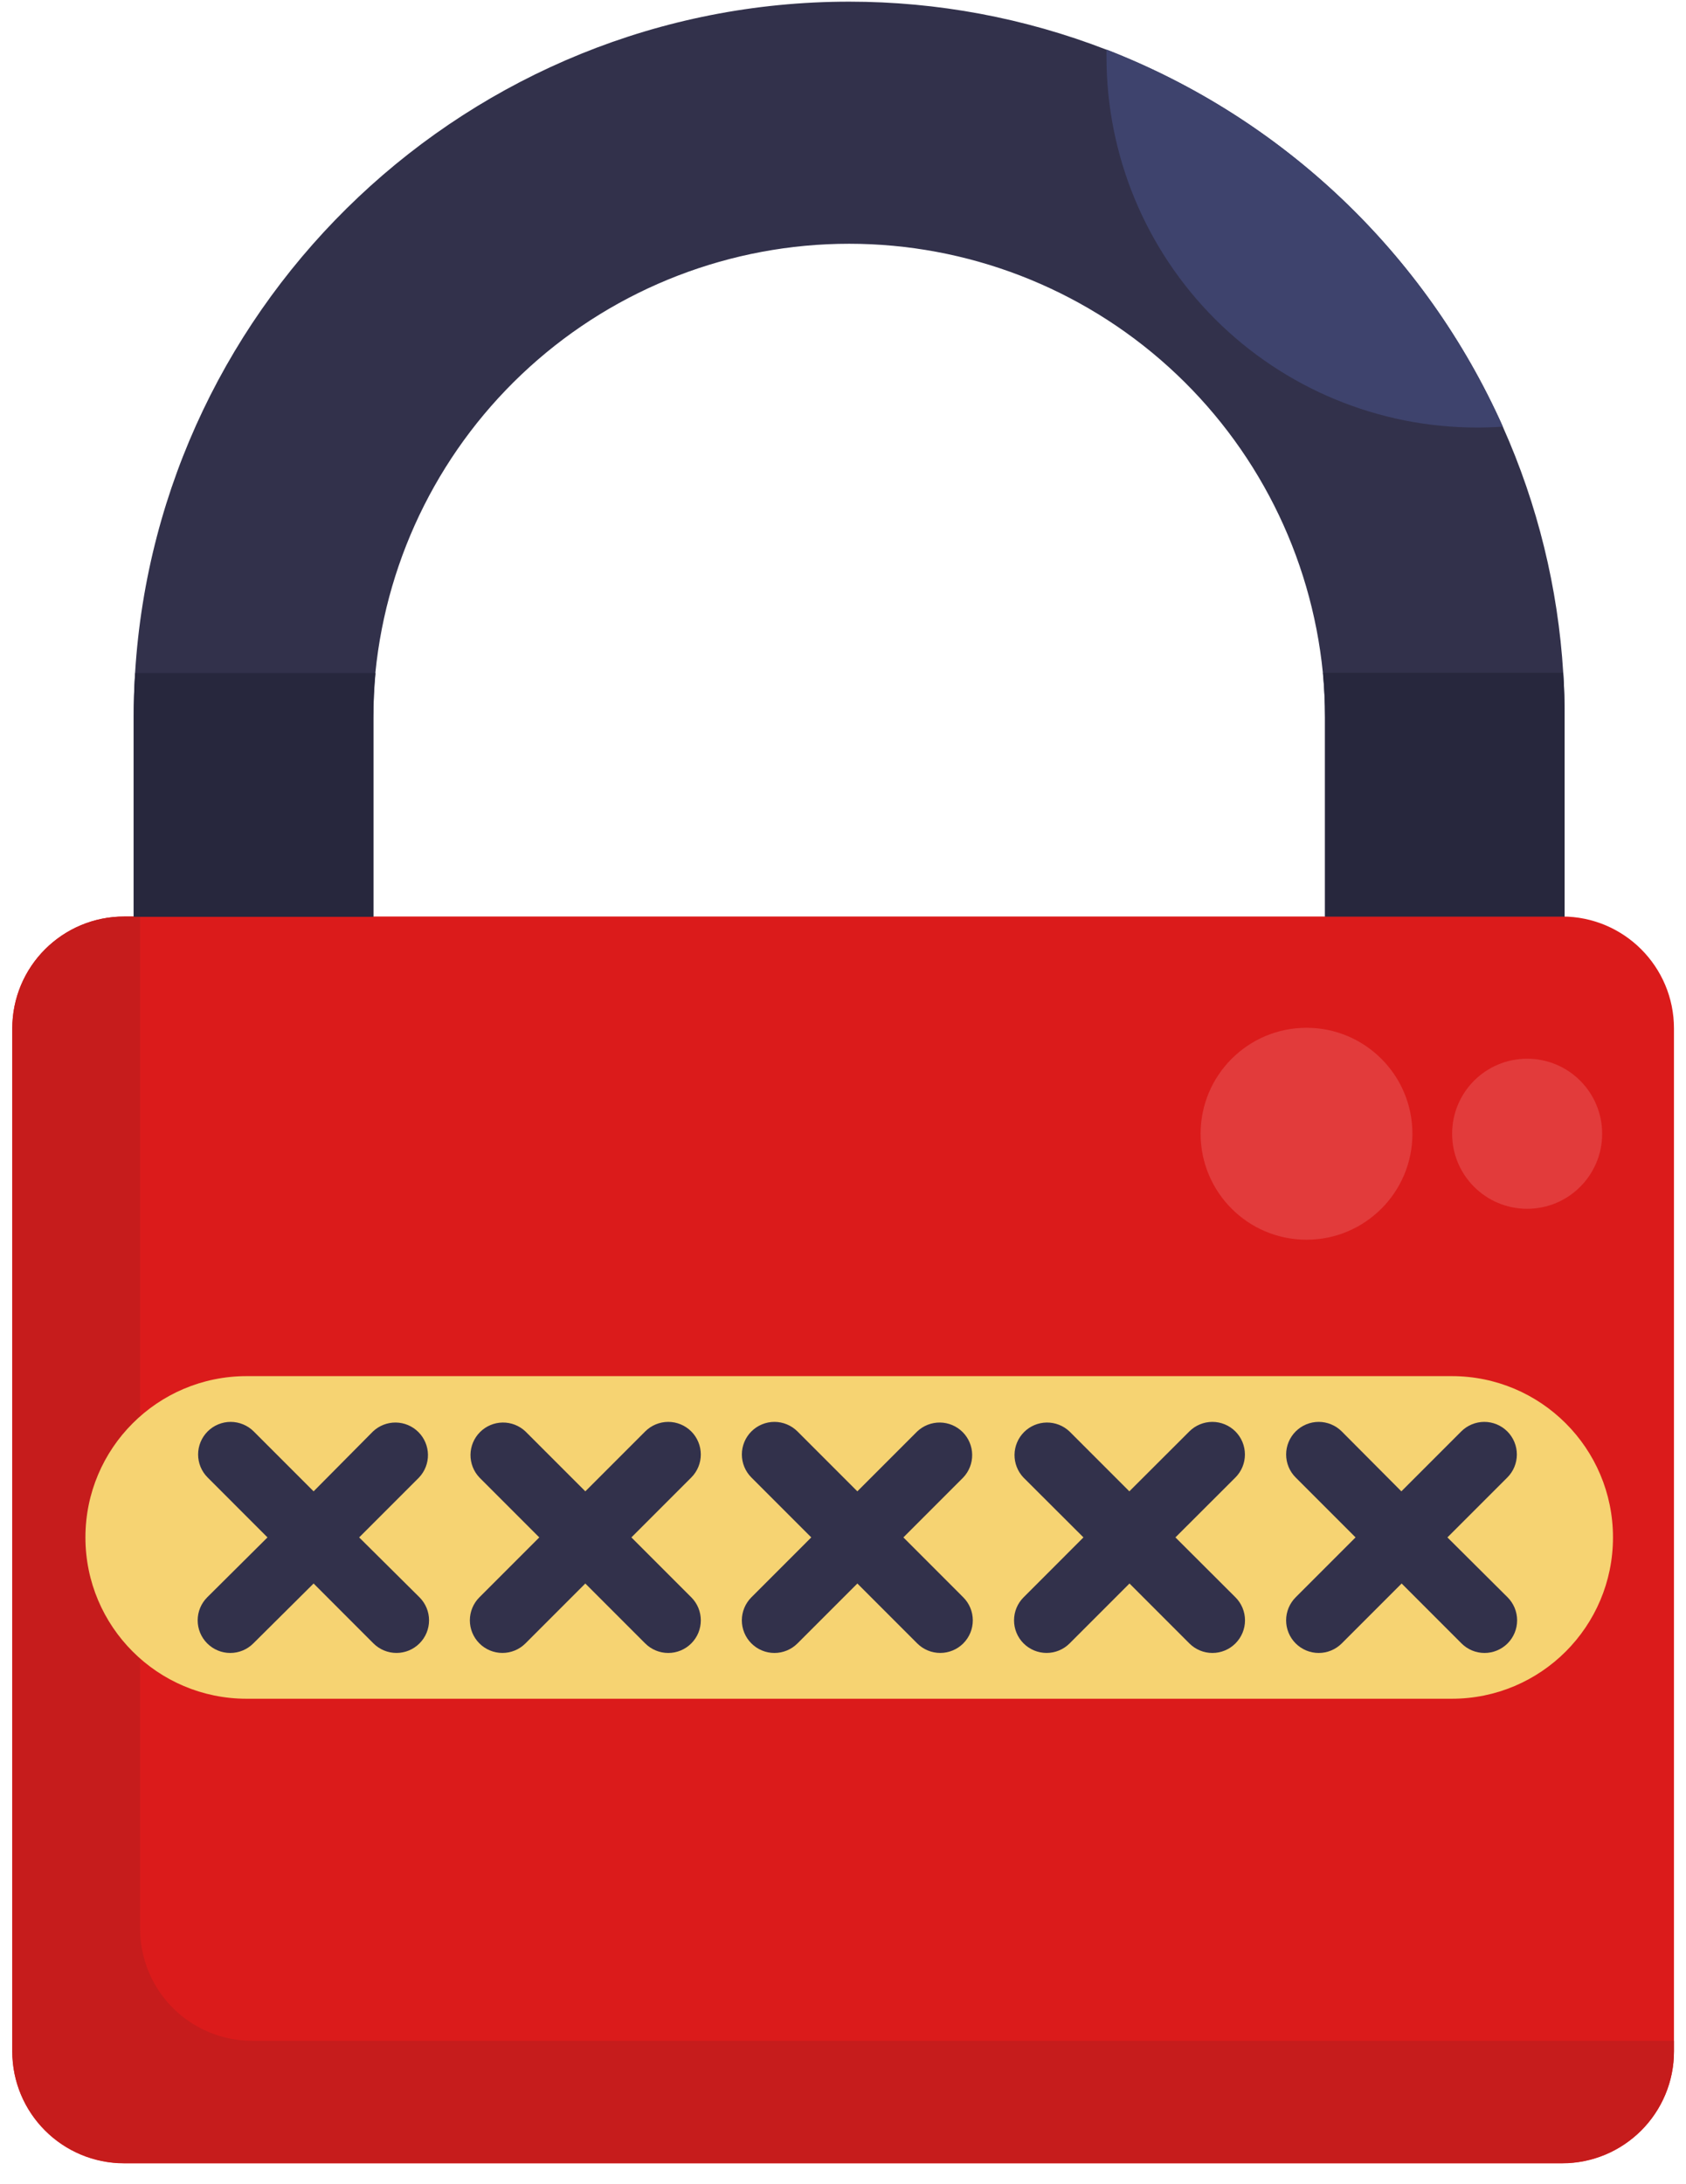 <svg width="78" height="101" viewBox="0 0 78 101" fill="none" xmlns="http://www.w3.org/2000/svg">
<path d="M72.384 33.176V42.383C72.384 43.853 71.8 45.263 70.761 46.303C69.721 47.343 68.311 47.927 66.841 47.927C65.37 47.927 63.96 47.343 62.92 46.303C61.881 45.263 61.297 43.853 61.297 42.383V33.176C61.297 32.474 61.264 31.789 61.2 31.11C60.658 25.674 58.114 20.634 54.064 16.968C50.014 13.302 44.746 11.272 39.283 11.272C33.821 11.272 28.553 13.302 24.503 16.968C20.453 20.634 17.909 25.674 17.366 31.11C17.305 31.789 17.27 32.481 17.27 33.176V42.383C17.285 43.12 17.153 43.853 16.882 44.539C16.61 45.225 16.204 45.85 15.688 46.377C15.172 46.904 14.556 47.322 13.876 47.608C13.195 47.894 12.465 48.041 11.728 48.041C10.99 48.041 10.26 47.894 9.58 47.608C8.9 47.322 8.284 46.904 7.767 46.377C7.251 45.85 6.845 45.225 6.574 44.539C6.302 43.853 6.17 43.12 6.185 42.383V33.176C6.185 32.474 6.206 31.794 6.25 31.11C7.319 13.817 21.73 0.077 39.289 0.077C43.361 0.076 47.398 0.83 51.195 2.3C59.364 5.472 65.952 11.738 69.528 19.738C71.135 23.334 72.081 27.19 72.321 31.122C72.366 31.794 72.384 32.481 72.384 33.176Z" fill="#32314B"/>
<path d="M72.27 42.383H5.742C2.884 42.383 0.568 44.699 0.568 47.557V94.865C0.568 97.723 2.884 100.039 5.742 100.039H72.27C75.127 100.039 77.443 97.723 77.443 94.865V47.557C77.443 44.699 75.127 42.383 72.27 42.383Z" fill="#DB1B1B"/>
<path d="M77.443 94.371V94.856C77.444 95.536 77.31 96.209 77.05 96.836C76.79 97.464 76.409 98.035 75.929 98.515C75.448 98.996 74.878 99.377 74.25 99.637C73.622 99.897 72.949 100.03 72.27 100.03H5.744C5.065 100.03 4.392 99.897 3.764 99.637C3.136 99.377 2.565 98.996 2.084 98.515C1.604 98.035 1.222 97.464 0.962 96.837C0.702 96.209 0.568 95.536 0.568 94.856V47.557C0.569 46.184 1.114 44.868 2.085 43.898C3.056 42.928 4.372 42.383 5.744 42.383H6.482V89.197C6.483 90.569 7.028 91.885 7.998 92.855C8.968 93.825 10.284 94.37 11.656 94.371H77.443Z" fill="#C61C1C"/>
<path d="M60.444 57.328C63.15 57.328 65.343 55.134 65.343 52.428C65.343 49.722 63.15 47.528 60.444 47.528C57.738 47.528 55.544 49.722 55.544 52.428C55.544 55.134 57.738 57.328 60.444 57.328Z" fill="#E23B3B"/>
<path d="M70.65 55.898C72.567 55.898 74.121 54.345 74.121 52.428C74.121 50.511 72.567 48.958 70.65 48.958C68.734 48.958 67.18 50.511 67.18 52.428C67.18 54.345 68.734 55.898 70.65 55.898Z" fill="#E23B3B"/>
<path d="M17.371 31.122C17.308 31.801 17.275 32.492 17.275 33.186V42.395H6.187V33.186C6.187 32.483 6.208 31.806 6.253 31.122H17.371Z" fill="#27273D"/>
<path d="M72.384 33.174V42.383H61.301V33.174C61.301 32.471 61.266 31.789 61.205 31.11H72.321C72.366 31.794 72.384 32.481 72.384 33.174Z" fill="#27273D"/>
<path d="M69.528 19.729C69.13 19.757 68.729 19.771 68.326 19.771C63.781 19.771 59.423 17.966 56.209 14.752C52.996 11.539 51.19 7.18 51.19 2.635C51.19 2.521 51.19 2.401 51.19 2.291C59.361 5.462 65.951 11.728 69.528 19.729Z" fill="#3E436D"/>
<path d="M67.164 63.636H11.41C7.291 63.636 3.952 66.975 3.952 71.094V71.096C3.952 75.215 7.291 78.555 11.41 78.555H67.164C71.283 78.555 74.622 75.215 74.622 71.096V71.094C74.622 66.975 71.283 63.636 67.164 63.636Z" fill="#F6D372"/>
<path d="M16.616 71.094L19.386 68.324C19.656 68.039 19.804 67.66 19.799 67.268C19.793 66.876 19.635 66.501 19.357 66.223C19.08 65.946 18.705 65.787 18.313 65.782C17.92 65.777 17.541 65.925 17.256 66.194L14.508 68.964L11.738 66.194C11.598 66.054 11.432 65.943 11.249 65.868C11.066 65.792 10.87 65.753 10.673 65.752C10.475 65.752 10.279 65.791 10.096 65.867C9.913 65.942 9.747 66.053 9.607 66.193C9.467 66.333 9.356 66.499 9.28 66.682C9.204 66.865 9.165 67.061 9.165 67.259C9.165 67.456 9.204 67.652 9.279 67.835C9.355 68.018 9.466 68.184 9.606 68.324L12.375 71.094L9.587 73.864C9.304 74.146 9.145 74.53 9.145 74.93C9.145 75.33 9.304 75.713 9.587 75.996C9.87 76.279 10.253 76.438 10.653 76.438C11.053 76.438 11.436 76.279 11.719 75.996L14.508 73.226L17.277 75.996C17.417 76.136 17.583 76.247 17.766 76.322C17.949 76.398 18.145 76.437 18.343 76.437C18.541 76.437 18.737 76.397 18.92 76.322C19.102 76.246 19.268 76.135 19.408 75.995C19.548 75.855 19.659 75.689 19.735 75.506C19.81 75.323 19.849 75.127 19.849 74.929C19.849 74.731 19.81 74.535 19.734 74.352C19.658 74.17 19.547 74.004 19.407 73.864L16.616 71.094Z" fill="#32314B"/>
<path d="M29.211 71.094L31.981 68.324C32.263 68.042 32.422 67.658 32.422 67.259C32.421 66.859 32.262 66.476 31.98 66.193C31.697 65.911 31.314 65.752 30.914 65.752C30.514 65.753 30.131 65.912 29.849 66.194L27.079 68.964L24.309 66.194C24.024 65.925 23.645 65.777 23.253 65.782C22.86 65.787 22.485 65.946 22.208 66.223C21.93 66.501 21.772 66.876 21.767 67.268C21.762 67.66 21.909 68.039 22.179 68.324L24.949 71.094L22.179 73.864C21.896 74.146 21.738 74.529 21.737 74.929C21.737 75.329 21.896 75.712 22.178 75.995C22.46 76.278 22.844 76.436 23.243 76.437C23.643 76.437 24.026 76.278 24.309 75.996L27.079 73.226L29.849 75.996C29.988 76.136 30.155 76.247 30.338 76.323C30.521 76.399 30.717 76.438 30.915 76.438C31.113 76.438 31.309 76.399 31.492 76.323C31.675 76.247 31.841 76.136 31.981 75.996C32.121 75.856 32.232 75.69 32.308 75.507C32.383 75.324 32.422 75.128 32.422 74.93C32.422 74.732 32.383 74.536 32.308 74.353C32.232 74.17 32.121 74.004 31.981 73.864L29.211 71.094Z" fill="#32314B"/>
<path d="M41.794 71.094L44.563 68.324C44.833 68.039 44.981 67.66 44.976 67.268C44.971 66.876 44.812 66.501 44.535 66.223C44.257 65.946 43.882 65.787 43.49 65.782C43.097 65.777 42.718 65.925 42.434 66.194L39.664 68.964L36.894 66.194C36.612 65.912 36.229 65.753 35.829 65.752C35.429 65.752 35.046 65.911 34.763 66.193C34.48 66.476 34.321 66.859 34.321 67.259C34.321 67.658 34.48 68.042 34.762 68.324L37.532 71.094L34.762 73.864C34.622 74.004 34.511 74.17 34.435 74.353C34.359 74.536 34.32 74.732 34.32 74.93C34.32 75.128 34.359 75.324 34.435 75.507C34.511 75.69 34.622 75.856 34.762 75.996C34.902 76.136 35.068 76.247 35.251 76.323C35.434 76.399 35.63 76.438 35.828 76.438C36.026 76.438 36.222 76.399 36.405 76.323C36.588 76.247 36.754 76.136 36.894 75.996L39.664 73.226L42.434 75.996C42.716 76.278 43.1 76.437 43.499 76.437C43.899 76.436 44.282 76.278 44.565 75.995C44.847 75.712 45.006 75.329 45.005 74.929C45.005 74.529 44.846 74.146 44.563 73.864L41.794 71.094Z" fill="#32314B"/>
<path d="M54.379 71.094L57.154 68.324C57.436 68.042 57.595 67.658 57.594 67.259C57.594 66.859 57.435 66.476 57.153 66.193C56.87 65.911 56.486 65.752 56.087 65.752C55.687 65.753 55.304 65.912 55.022 66.194L52.247 68.964L49.477 66.194C49.193 65.925 48.813 65.777 48.421 65.782C48.029 65.787 47.654 65.946 47.376 66.223C47.099 66.501 46.94 66.876 46.935 67.268C46.93 67.66 47.078 68.039 47.347 68.324L50.124 71.094L47.355 73.864C47.072 74.146 46.913 74.529 46.913 74.929C46.912 75.329 47.071 75.712 47.353 75.995C47.636 76.278 48.019 76.436 48.419 76.437C48.818 76.437 49.202 76.278 49.484 75.996L52.254 73.226L55.024 75.996C55.307 76.279 55.69 76.438 56.09 76.438C56.49 76.438 56.873 76.279 57.156 75.996C57.439 75.713 57.598 75.33 57.598 74.93C57.598 74.53 57.439 74.146 57.156 73.864L54.379 71.094Z" fill="#32314B"/>
<path d="M66.962 71.094L69.734 68.324C70.016 68.042 70.175 67.658 70.175 67.259C70.175 66.859 70.016 66.476 69.733 66.193C69.45 65.911 69.067 65.752 68.667 65.752C68.267 65.753 67.884 65.912 67.602 66.194L64.832 68.964L62.074 66.194C61.792 65.912 61.408 65.753 61.009 65.752C60.609 65.752 60.226 65.911 59.943 66.193C59.66 66.476 59.501 66.859 59.501 67.259C59.501 67.658 59.659 68.042 59.942 68.324L62.712 71.094L59.942 73.864C59.802 74.004 59.691 74.17 59.615 74.353C59.539 74.536 59.5 74.732 59.5 74.93C59.5 75.128 59.539 75.324 59.615 75.507C59.691 75.69 59.802 75.856 59.942 75.996C60.082 76.136 60.248 76.247 60.431 76.323C60.614 76.399 60.81 76.438 61.008 76.438C61.206 76.438 61.402 76.399 61.585 76.323C61.768 76.247 61.934 76.136 62.074 75.996L64.844 73.226L67.614 75.996C67.896 76.279 68.28 76.438 68.68 76.438C69.079 76.438 69.463 76.279 69.746 75.996C70.028 75.713 70.187 75.33 70.187 74.93C70.187 74.53 70.028 74.146 69.746 73.864L66.962 71.094Z" fill="#32314B"/>
</svg>
